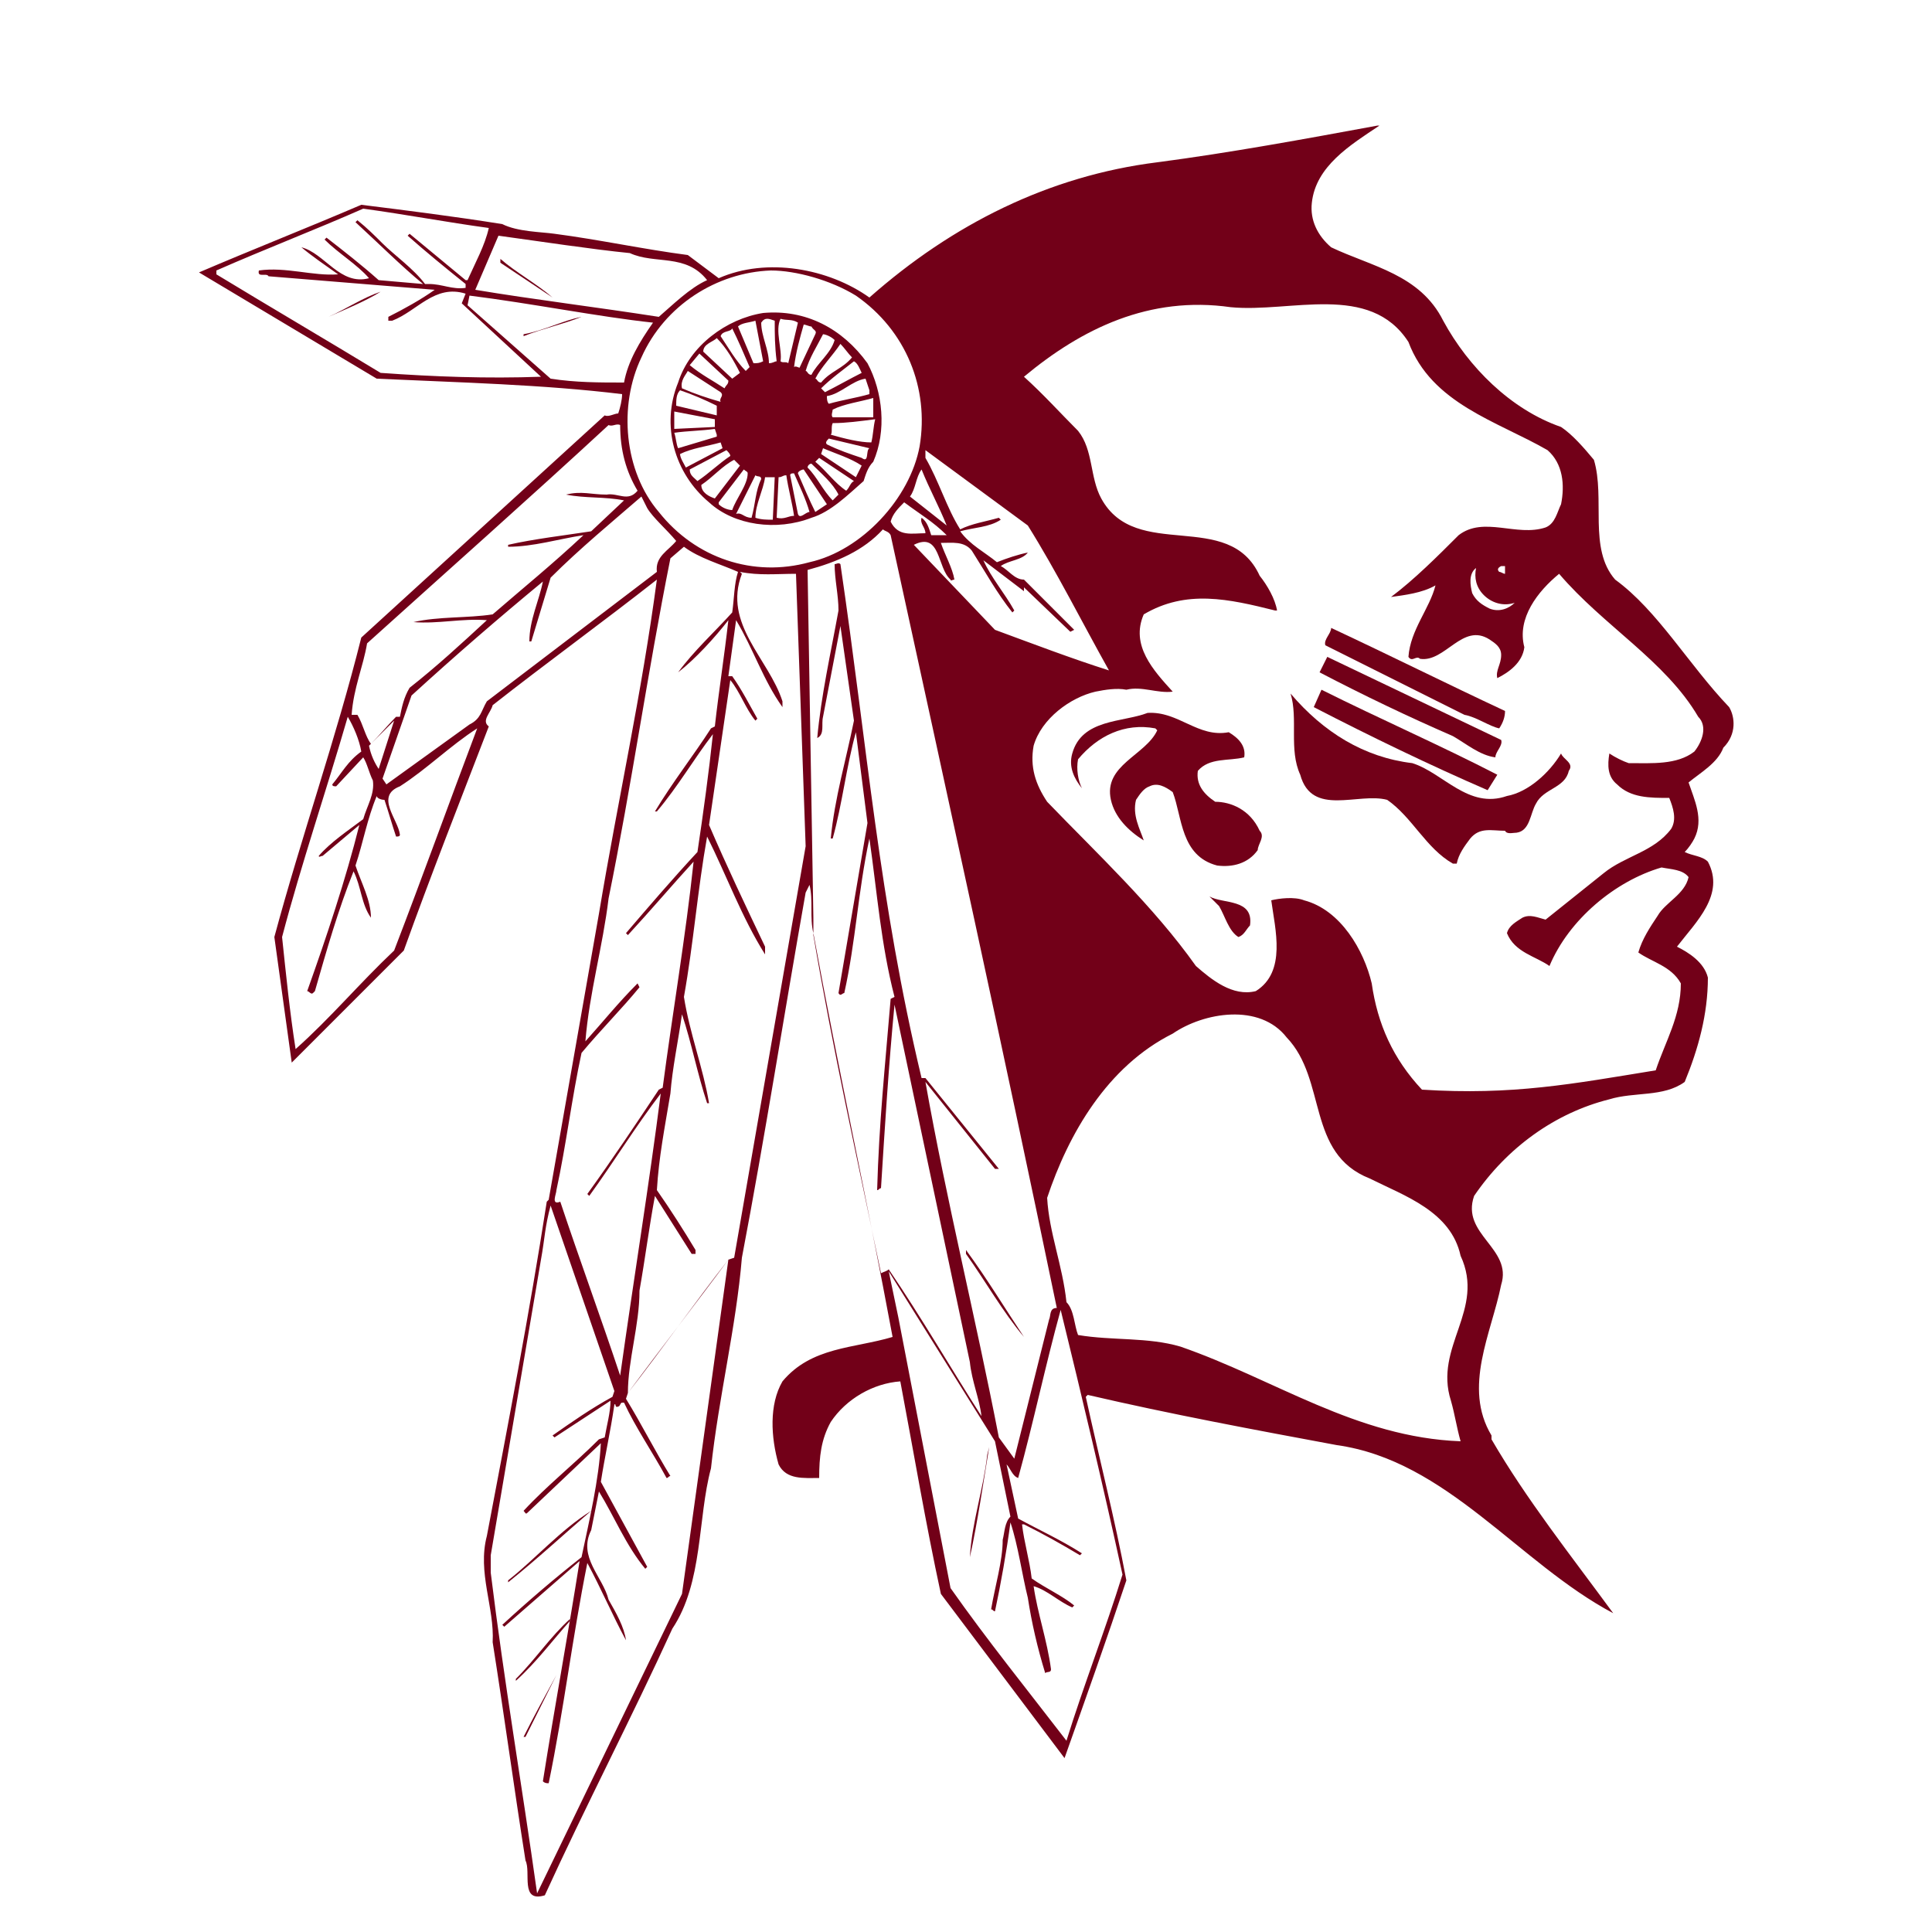 <?xml version="1.0" encoding="utf-8"?>
<!-- Generator: Adobe Illustrator 19.1.0, SVG Export Plug-In . SVG Version: 6.00 Build 0)  -->
<!DOCTYPE svg PUBLIC "-//W3C//DTD SVG 1.1//EN" "http://www.w3.org/Graphics/SVG/1.1/DTD/svg11.dtd">
<svg version="1.1" xmlns="http://www.w3.org/2000/svg" xmlns:xlink="http://www.w3.org/1999/xlink" x="0px" y="0px"
	 viewBox="33 -33 100 100" enable-background="new 33 -33 100 100" xml:space="preserve">

<g id="AREA_1">
	<g>
		<path fill="#720018" d="M122.5,3.6c-2.1-2.2-3.7-5-5.9-6.6c-1.4-1.6-0.5-4.2-1.1-6.2c-0.5-0.6-1.1-1.3-1.7-1.7
			c-2.6-0.9-4.8-3.1-6.1-5.5c-1.2-2.4-3.7-2.8-5.8-3.8c-0.7-0.6-1.1-1.4-1-2.3c0.2-1.9,2-3,3.5-4l-0.1,0c-3.8,0.7-7.6,1.4-11.4,1.9
			c-5.6,0.7-10.6,3.2-14.9,7c-2.1-1.5-5.3-2.1-7.8-1l-1.6-1.2c-2.3-0.3-4.6-0.8-6.9-1.1c-0.7-0.1-1.9-0.1-2.7-0.5
			c-2.5-0.4-4.9-0.7-7.3-1c-2.8,1.2-5.6,2.3-8.4,3.5l9.2,5.5c4.3,0.2,8.6,0.3,12.7,0.8c0,0.3-0.1,0.7-0.2,1c-0.2,0-0.5,0.2-0.7,0.1
			L51.7,0c-1.3,5.2-3.1,10.3-4.5,15.5l0.9,6.5l5.8-5.8c1.4-3.9,2.9-7.7,4.4-11.6c-0.4-0.3,0.1-0.7,0.2-1.1c2.8-2.2,5.7-4.3,8.5-6.5
			c-0.8,6-2,11.3-3,17.3l-2.6,14.8l-0.1,0.1c-0.9,5.8-2,11.5-3.1,17.3c-0.5,1.9,0.4,3.7,0.3,5.5c0.6,3.8,1.1,7.5,1.7,11.3
			c0.3,0.6-0.3,2.2,1,1.8c2.1-4.6,4.5-9.2,6.6-13.8c1.6-2.4,1.3-5.7,2-8.3c0.4-3.7,1.3-7.3,1.6-10.9c1.2-6.3,2.2-12.7,3.3-18.9
			l0.2-0.4c0.2,0.8,0,1.7,0.2,2.5c1.3,7.1,2.8,13.9,4.1,20.9c-2,0.6-4.2,0.5-5.7,2.3c-0.7,1.2-0.6,2.9-0.2,4.3
			c0.4,0.8,1.3,0.7,2.1,0.7c0-1.1,0.1-2,0.6-2.9c0.8-1.2,2.2-2,3.6-2.1c0.7,3.7,1.3,7.3,2.1,11l6.4,8.5c1.1-3.1,2.2-6.2,3.2-9.2
			c-0.6-3.2-1.4-6.3-2.1-9.5l0.1-0.1c4.3,1,8.6,1.8,12.9,2.6c5.7,0.8,9.4,6.1,14.3,8.7c-2.2-3-4.5-5.9-6.3-9v-0.2
			c-1.5-2.5,0-5.3,0.5-7.8c0.6-1.9-2.1-2.6-1.4-4.6c1.7-2.5,4.2-4.3,7-5c1.3-0.4,2.8-0.1,3.9-0.9c0.7-1.7,1.2-3.5,1.2-5.4
			c-0.2-0.8-1-1.3-1.6-1.6c1-1.3,2.5-2.7,1.6-4.4c-0.3-0.3-0.8-0.3-1.2-0.5c0.2-0.2,0.4-0.5,0.5-0.7c0.5-1,0-2-0.3-2.9
			c0.6-0.5,1.5-1,1.8-1.8C122.9,5,122.8,4.1,122.5,3.6z M80.9-9.7l5.3,3.9c1.5,2.4,2.8,5,4.2,7.5c-1.9-0.6-4-1.4-5.9-2.1l-4.2-4.4
			c1.4-0.7,1.2,1.2,1.9,1.8c0,0.1,0.1,0,0.2,0c-0.1-0.6-0.5-1.3-0.7-1.9c0.6,0,1.2-0.1,1.6,0.4c0.7,1.1,1.3,2.2,2.1,3.2l0.1-0.1
			c-0.5-0.9-1.2-1.7-1.6-2.6l2.1,1.6L86-2.6l2.4,2.3l0.2-0.1L86-3c-0.5,0-0.8-0.5-1.2-0.7C85.2-4,85.9-4,86.2-4.4
			c-0.5,0.1-1.1,0.3-1.6,0.5c-0.6-0.5-1.4-0.9-1.9-1.6c0.7-0.2,1.5-0.2,2.1-0.6l-0.1-0.1c-0.7,0.2-1.4,0.3-2,0.6
			c-0.7-1.1-1.1-2.5-1.8-3.7L80.9-9.7z M82-5.3h-0.8C81.1-5.6,81-6,80.7-6.2c-0.1,0.3,0.2,0.5,0.2,0.8c-0.7,0-1.4,0.2-1.8-0.6
			c0.1-0.4,0.4-0.7,0.7-1C80.6-6.4,81.3-6,82-5.3z M80.1-7.3c0.3-0.4,0.3-1,0.6-1.4c0.4,1,0.9,1.9,1.3,2.9L80.1-7.3z M72.9-19
			c1.3,0,3.1,0.5,4.4,1.3c2.6,1.8,3.8,4.8,3.3,7.8c-0.5,2.7-3,5.4-5.7,6C72-3.1,69-4.1,67.1-6.5c-1.8-2.1-2.1-5.5-0.9-8
			C67.4-17.2,70.1-18.9,72.9-19z M65.6-19.9c1.3,0.6,2.9,0,4,1.4c-0.9,0.4-1.8,1.3-2.5,1.9c-3.2-0.5-6.5-0.9-9.5-1.4l1.2-2.8
			C61-20.5,63.6-20.1,65.6-19.9z M52.7-13.7c-2.8-1.7-5.7-3.4-8.5-5.1v-0.2c2.5-1.1,5.1-2.1,7.6-3.2c2.2,0.3,4.3,0.7,6.5,1
			c-0.2,0.9-0.7,1.8-1.1,2.7h-0.1l-2.9-2.4l-0.1,0.1c0.9,0.8,2,1.7,3,2.5v0.2c-0.7,0.1-1.2-0.2-1.9-0.2h-0.2l0,0
			c-0.6-0.8-1.6-1.5-2.2-2.1c-0.4-0.4-0.8-0.8-1.3-1.2l-0.1,0.1c1.2,1.1,2.4,2.3,3.5,3.2l-2.3-0.2c-0.9-0.8-1.8-1.5-2.7-2.2
			l-0.1,0.1c0.7,0.7,1.7,1.3,2.3,2c-1.5,0.4-2.3-1.3-3.5-1.6l0,0c0.6,0.5,1.2,0.9,1.9,1.4c-1.3,0.1-2.7-0.4-4.1-0.2
			c-0.1,0.4,0.4,0.1,0.5,0.3l8.6,0.7c-0.7,0.5-1.6,1-2.4,1.4v0.2h0.2c1.3-0.5,2.2-1.9,3.8-1.4l-0.2,0.5c1.4,1.3,2.7,2.5,4.1,3.8
			C58.2-13.4,55.5-13.5,52.7-13.7z M61.5-13.4l-4.3-3.8l0.1-0.5c3.2,0.4,6.7,1.1,9.5,1.4c-0.7,1-1.3,2-1.5,3.1
			C64-13.2,62.8-13.2,61.5-13.4z M52,0.3c4.1-3.7,8.5-7.6,12.5-11.3c0.2,0.1,0.4-0.1,0.6,0c0,1.3,0.3,2.4,0.9,3.4
			c-0.5,0.6-1,0.1-1.6,0.2c-0.8,0-1.3-0.2-2.1,0v0c1,0.2,2,0.1,3,0.3l-1.7,1.6c-1.3,0.2-3,0.4-4.3,0.7v0.1c1.3,0,2.6-0.4,3.9-0.6
			c-1.6,1.5-3.2,2.8-4.7,4.1c-1.3,0.2-2.8,0.1-4.1,0.4v0c1.3,0.1,2.5-0.2,3.8-0.1c-1.3,1.2-2.6,2.4-4,3.5l0,0
			c-0.3,0.5-0.4,1-0.5,1.5h-0.2c-0.4,0.4-0.9,1-1.3,1.4c-0.3-0.4-0.4-1-0.7-1.5h-0.3C51.3,2.6,51.8,1.5,52,0.3z M53.4,4.3l-0.8,2.5
			c-0.2-0.3-0.4-0.7-0.5-1.2L53.4,4.3z M53.4,16.2c-1.8,1.7-3.3,3.5-5.1,5.1c-0.3-1.9-0.5-3.9-0.7-5.8c1-3.8,2.3-7.6,3.4-11.4
			c0.3,0.5,0.6,1.2,0.7,1.8c-0.7,0.5-1,1.1-1.5,1.7c0,0.1,0.1,0.1,0.2,0.1l1.4-1.5c0.2,0.3,0.3,0.8,0.5,1.2c0.1,0.7-0.3,1.3-0.5,2
			c-0.8,0.6-1.7,1.2-2.3,1.9c0,0.1,0.1,0,0.2,0l1.9-1.6c-0.7,2.8-1.7,5.8-2.7,8.6c0.1,0,0.2,0.2,0.3,0.1l0.1-0.1
			c0.6-2.1,1.2-4.2,2-6.2c0.4,0.8,0.4,1.7,0.9,2.4c0-0.9-0.5-1.8-0.8-2.7c0.4-1.2,0.6-2.4,1.1-3.6c0,0.1,0.2,0.2,0.4,0.2
			c0.2,0.6,0.4,1.3,0.6,1.9c0.1,0,0.2,0,0.2-0.1c-0.1-0.8-1.3-2,0-2.5c1.4-0.9,2.6-2.1,4-3C56.3,8.4,54.9,12.3,53.4,16.2z M58.2,3.3
			c-0.3,0.5-0.3,0.9-0.9,1.2L53,7.6l-0.2-0.3L54.3,3c2.3-2.1,4.5-4,6.8-5.9c-0.2,1-0.7,2-0.7,3.1h0.1l1-3.3c1.5-1.5,3.2-2.9,4.7-4.2
			l0.3,0.6C66.8-6.2,67.5-5.6,68-5c-0.4,0.5-1.1,0.8-1,1.6L58.2,3.3z M61.8,28.6c0.5-2.3,0.8-4.8,1.3-7.1c1-1.2,2.1-2.3,3-3.4
			L66,17.9c-1,1-1.8,2-2.7,3c0.2-2.5,0.9-4.9,1.2-7.4c1.2-5.9,2-11.6,3.2-17.6l0.7-0.6c0.8,0.6,1.9,0.9,2.8,1.3
			C71-2.8,71-2,70.9-1.3c-0.9,1-2,2-2.8,3.1l0,0C69,1.1,70,0,70.7-0.9c-0.2,1.8-0.5,3.7-0.7,5.5l-0.2,0.1c-0.9,1.4-2,2.8-2.9,4.3
			C66.9,9,66.9,9,67,9c1.1-1.3,1.9-2.7,2.9-4c-0.2,1.9-0.5,4.1-0.8,6.1c-1.3,1.4-2.5,2.8-3.7,4.2l0.1,0.1c1.2-1.3,2.3-2.6,3.4-3.8
			c-0.4,3.8-1.1,7.9-1.6,11.7l-0.2,0.1c-1.2,1.8-2.4,3.6-3.7,5.4l0.1,0.1c1.3-1.8,2.4-3.6,3.7-5.3c-0.6,4.7-1.4,9.6-2.1,14.6h0
			c-1-3-2.1-6-3.1-9C61.5,29.4,61.8,28.8,61.8,28.6z M68.3,49.5L60.8,65h0c-0.8-5.7-1.7-10.9-2.4-16.6l0-0.9l2.6-15.3
			c0.2-1.1,0.2-1.7,0.5-2.8l3.3,9.6l-0.1,0.3c-1.1,0.6-2.1,1.3-3.1,2l0.1,0.1l2.9-1.9c0,0.6-0.2,1.3-0.3,1.9l-0.3,0.1
			c-1.3,1.3-2.7,2.4-3.9,3.7c0.1,0.1,0.1,0.2,0.2,0.1l3.8-3.6c-0.1,1.9-0.6,4-1,5.9c-1.4,1.1-2.8,2.3-4.1,3.5l0.1,0.1l3.9-3.4
			c-0.6,3.8-1.3,7.6-1.9,11.4c0.1,0.1,0.2,0.1,0.3,0.1c0.8-3.9,1.2-7.4,2-11.4c0.7,1.3,1.3,2.7,2,4h0c-0.1-0.7-0.5-1.4-0.9-2.1
			c-0.3-1.2-1.6-2.2-0.9-3.6l0.4-2c0.8,1.3,1.4,2.8,2.4,4l0.1-0.1l-2.4-4.4c0.2-1.3,0.5-2.6,0.7-4c0.1-0.1,0,0.2,0.2,0.1
			c0.1,0,0.1-0.2,0.2-0.2h0.1c0.6,1.3,1.5,2.6,2.2,3.9c0.1,0,0.1-0.1,0.2-0.1c-0.8-1.3-1.5-2.7-2.3-4l0.1-0.3
			c1.8-2.3,3.4-4.6,5.2-6.9L68.3,49.5z M71,32.1l-0.3,0.1c-1.7,2.3-3.5,4.6-5.2,6.9c0-1.7,0.6-3.5,0.6-5.3c0.3-1.7,0.5-3.3,0.8-4.9
			l1.9,3H69v-0.2c-0.6-1-1.3-2.1-2-3.1c0.1-1.7,0.4-3.2,0.7-5c0.1-1.3,0.4-2.7,0.6-4.1c0.5,1.5,0.8,3.1,1.3,4.6h0.1
			c-0.3-1.8-1-3.6-1.3-5.5c0.5-2.8,0.7-5.5,1.2-8.3c1,2,1.8,4.2,3,6.1V16c-1-2.1-2-4.2-2.9-6.3l1.1-7.5c0.5,0.6,0.8,1.5,1.3,2.1
			l0.1-0.1c-0.4-0.7-0.8-1.5-1.3-2.2h-0.2l0.4-2.9c0.9,1.5,1.4,3.1,2.4,4.5V3.3c-0.7-2.2-3.1-4-2.1-6.6l-0.1-0.1
			c1,0.2,1.9,0.1,2.9,0.1l0.5,14.1L71,32.1z M74.8-3.5c1.5-0.4,2.9-1,3.9-2.1c0.1,0.1,0.3,0.1,0.4,0.3c2.9,13.3,5.8,26.5,8.6,40
			c-0.4,0-0.3,0.4-0.4,0.6l-1.8,7.2l-0.8-1.1c-1.2-6.2-2.7-12.2-3.8-18.4l3.6,4.5c0.1,0,0.2,0,0.2,0l-3.8-4.7h-0.2
			c-2.2-9.2-2.8-17.1-4.2-26.6c-0.1-0.1-0.2,0-0.3,0c0,0.8,0.2,1.6,0.2,2.4c-0.4,2.2-0.9,4.4-1.1,6.6c0.4-0.2,0.2-0.7,0.3-1.1
			l0.9-4.7l0.7,4.9c-0.4,2-1,4-1.2,6.1h0.1c0.5-1.8,0.7-3.7,1.2-5.5l0.6,4.7l-1.5,8.8c0.1,0.2,0.2,0,0.3,0c0.6-2.7,0.7-5.2,1.3-8
			c0.4,2.8,0.6,5.5,1.3,8.2l-0.2,0.1c-0.3,3.6-0.6,6.4-0.7,9.9c0.1,0,0.1-0.1,0.2-0.1c0.2-3.2,0.4-6.4,0.7-9.5l3.9,18.5
			c0.1,1,0.5,1.9,0.6,2.8c-1.6-2.5-3.1-5.1-4.8-7.6c-0.1,0.1-0.2,0.1-0.4,0.2c-1.2-5.8-2.5-11.6-3.5-17.5v-0.9L74.8-3.5z M91.1,48.5
			c-0.9,2.9-2,5.7-2.9,8.6c-2-2.6-4.1-5.2-6-7.9l-2.7-14L79,32.8l5.5,8.8l0.8,3.9c-0.3,0.3-0.3,0.8-0.4,1.2c0,1.1-0.4,2.4-0.6,3.6
			c0.1,0,0.1,0.1,0.2,0.1c0.3-1.4,0.6-3.1,0.8-4.6c0.4,1.2,0.6,2.7,0.9,3.9c0.2,1.3,0.5,2.6,0.9,3.9c0.1-0.1,0.3,0,0.3-0.2
			c-0.2-1.5-0.7-2.9-0.9-4.3c0.7,0.2,1.3,0.8,2,1.1l0.1-0.1c-0.6-0.5-1.5-0.9-2.2-1.4c-0.1-0.9-0.4-1.9-0.5-2.8H86
			c1,0.5,1.9,1,2.9,1.6l0.1-0.1c-1.1-0.7-2.2-1.2-3.3-1.8l-0.6-2.8c0.2,0.2,0.3,0.6,0.6,0.7c0.8-2.9,1.4-5.8,2.2-8.7
			C89,39.3,90.1,43.9,91.1,48.5z M108.1,39.5c0.2,0.7,0.3,1.4,0.5,2.1c-5.4-0.2-9.6-3.2-14.5-4.9c-1.7-0.5-3.5-0.3-5.3-0.6
			c-0.2-0.5-0.2-1.3-0.6-1.7c-0.2-1.9-0.9-3.6-1-5.4c1.1-3.3,3.1-6.8,6.5-8.5c1.6-1.1,4.5-1.6,5.9,0.2c2.1,2.2,1,6,4.3,7.3
			c1.8,0.9,4.2,1.7,4.7,4C109.9,34.8,107.2,36.7,108.1,39.5z M120.7,5.9c-0.9,0.7-2.2,0.6-3.4,0.6c-0.3-0.1-0.7-0.3-1-0.5
			c-0.1,0.6-0.1,1.2,0.4,1.6c0.7,0.7,1.7,0.7,2.7,0.7c0.2,0.5,0.4,1.1,0.1,1.6c-0.9,1.2-2.4,1.4-3.5,2.3l-3,2.4
			c-0.4-0.1-0.8-0.3-1.2-0.1c-0.3,0.2-0.7,0.4-0.8,0.8c0.4,1,1.5,1.2,2.2,1.7c1-2.4,3.4-4.4,5.8-5.1c0.5,0.1,1.1,0.1,1.4,0.5
			c-0.2,0.9-1.2,1.3-1.6,2c-0.4,0.6-0.8,1.2-1,1.9c0.7,0.5,1.7,0.7,2.2,1.6c0,1.7-0.8,3-1.3,4.5c-4.3,0.7-7.4,1.3-12.1,1
			c-1.5-1.6-2.3-3.4-2.6-5.5c-0.4-1.7-1.6-3.8-3.5-4.3c-0.5-0.2-1.3-0.1-1.7,0c0.2,1.5,0.8,3.7-0.8,4.7c-1.2,0.3-2.3-0.6-3.1-1.3
			c-2.2-3.1-5.1-5.8-7.7-8.5c-0.6-0.9-0.9-1.8-0.7-2.9c0.4-1.4,1.9-2.5,3.2-2.8c0.5-0.1,1.1-0.2,1.6-0.1c0.8-0.2,1.6,0.2,2.4,0.1
			c-1-1.1-2.2-2.4-1.5-4c2.2-1.3,4.4-0.8,6.8-0.2h0.1c-0.1-0.6-0.5-1.3-0.9-1.8c-1.6-3.5-6.4-0.7-8.2-4c-0.6-1.1-0.4-2.5-1.2-3.5
			c-0.9-0.9-1.8-1.9-2.8-2.8c3-2.5,6.5-4.2,10.7-3.6c3.1,0.3,7.2-1.3,9.2,1.8c1.2,3.2,4.6,4.1,7.2,5.6c0.8,0.7,0.9,1.8,0.7,2.8
			c-0.2,0.4-0.3,1-0.8,1.2c-1.5,0.5-3.2-0.6-4.5,0.4c-1.1,1.1-2.3,2.3-3.5,3.2c0.7-0.1,1.6-0.2,2.3-0.6c-0.3,1.2-1.3,2.3-1.4,3.7
			c0.2,0.3,0.4-0.1,0.6,0.1c1.3,0.2,2.2-1.9,3.6-1c0.3,0.2,0.6,0.4,0.6,0.8c0,0.5-0.3,0.8-0.2,1.2c0.6-0.3,1.3-0.8,1.4-1.6
			c-0.4-1.5,0.7-2.9,1.8-3.8c2.3,2.7,5.5,4.5,7.2,7.4C121.4,4.6,121.1,5.4,120.7,5.9z M109.8-2.2c0.4,0.4,1,0.6,1.6,0.4
			c-0.3,0.3-0.8,0.5-1.3,0.3c-0.4-0.2-0.7-0.4-0.9-0.8c-0.1-0.4-0.2-1,0.2-1.3C109.3-3.1,109.4-2.6,109.8-2.2z M110.1-3.1v-0.2h0
			L110.1-3.1L110.1-3.1z M110.7-3.7h0.2v0.4c-0.1,0-0.2-0.1-0.3-0.1C110.5-3.5,110.5-3.6,110.7-3.7z"/>
		<path fill="#720018" d="M61.6-17.6c-0.8-0.7-1.9-1.3-2.7-2v0.2L61.6-17.6L61.6-17.6z"/>
		<path fill="#720018" d="M50-16.6c0.9-0.4,1.9-0.8,2.7-1.3C51.8-17.6,50.9-17,50-16.6L50-16.6z"/>
		<path fill="#720018" d="M69.7-7C71-5.8,73.2-5.5,75-6.2c1-0.3,1.9-1.2,2.7-1.9c0.1-0.3,0.2-0.7,0.5-1c0.7-1.6,0.5-3.6-0.3-5.1
			c-1.3-1.8-3.2-2.8-5.4-2.6c-1.9,0.3-3.8,1.7-4.4,3.6C67.2-11,67.9-8.5,69.7-7z M67.9-10.6c0.7-0.1,1.4-0.1,2.1-0.2l0.1,0.3v0.1
			l-2,0.6C68-10,68-10.3,67.9-10.6z M68.2-9.5c0.6-0.3,1.4-0.4,2.1-0.6l0.1,0.3l-1.9,1C68.4-9,68.2-9.3,68.2-9.5z M68.7-8.7l1.9-1
			c0.1,0.1,0.2,0.2,0.2,0.3c-0.6,0.4-1.1,0.9-1.7,1.3C68.9-8.3,68.7-8.4,68.7-8.7z M69.3-7.9c0.6-0.4,1.1-1,1.7-1.3l0.3,0.3L70-7.2
			C69.7-7.3,69.3-7.5,69.3-7.9z M70.2-6.9v-0.1l1.3-1.7c0.1,0.1,0.2,0.1,0.2,0.2c0,0.6-0.6,1.3-0.8,1.9C70.7-6.6,70.4-6.7,70.2-6.9z
			 M71.1-6.4l1-2c0.1,0.1,0.3,0,0.3,0.2c-0.3,0.6-0.3,1.3-0.5,2C71.5-6.2,71.4-6.5,71.1-6.4z M73-6.1c-0.3,0-0.6,0-0.9-0.1
			c0-0.7,0.4-1.4,0.5-2.1h0.5L73-6.1z M74.3-6.4l-0.4-2c0-0.1,0.1-0.1,0.2-0.1c0.3,0.7,0.6,1.3,0.8,2C74.7-6.5,74.4-6.1,74.3-6.4z
			 M75.2-6.5c-0.3-0.6-0.6-1.3-0.9-2c0-0.1,0.2-0.2,0.3-0.2l1.2,1.8L75.2-6.5z M76.1-7.1c-0.5-0.5-0.8-1.2-1.3-1.7
			C74.8-8.9,74.9-9,75-9c0.5,0.5,1.1,1,1.4,1.6L76.1-7.1z M76.8-7.6c-0.6-0.4-1-1-1.6-1.5l0.2-0.2l1.8,1.2C77-8,77-7.8,76.8-7.6z
			 M77.3-8.3l-1.8-1.2l0.1-0.3c0.7,0.3,1.4,0.5,2,0.9L77.3-8.3z M77.6-9.3C77-9.5,76.4-9.7,75.8-10c-0.1-0.1,0-0.2,0.1-0.3L78-9.8
			C77.8-9.7,78-9,77.6-9.3z M78.1-10.1c-0.6,0-1.4-0.2-2.1-0.4c0.1-0.1,0-0.4,0.1-0.6c0.7,0,1.4-0.1,2.2-0.2
			C78.2-10.9,78.2-10.5,78.1-10.1z M78.2-11.4l-2.1,0c-0.1-0.1,0-0.3,0-0.4c0.6-0.3,1.4-0.4,2.1-0.6C78.2-12.1,78.2-11.8,78.2-11.4z
			 M77.8-13.4l0.2,0.6v0.2c-0.7,0.2-1.4,0.3-2.1,0.5c-0.1-0.1-0.1-0.3-0.1-0.4C76.5-12.6,77.1-13.3,77.8-13.4z M77.6-13.7
			c-0.6,0.3-1.3,0.7-1.9,1l-0.2-0.2c0.5-0.5,1.2-1,1.7-1.4C77.4-14.2,77.5-13.9,77.6-13.7z M77.1-14.5c-0.5,0.6-1.1,0.7-1.6,1.3
			c-0.2,0-0.2-0.2-0.3-0.2c0.3-0.6,0.9-1.2,1.3-1.8C76.7-15,76.9-14.7,77.1-14.5z M76.2-15.4c-0.2,0.7-0.9,1.2-1.2,1.8
			c-0.2,0-0.2-0.2-0.3-0.2c0.2-0.7,0.6-1.3,0.9-1.9C75.7-15.7,76-15.6,76.2-15.4z M75-16.1c0.1,0.2,0.3,0.2,0.2,0.4L74.4-14
			c0,0.1-0.2-0.1-0.3,0c0.1-0.8,0.3-1.5,0.5-2.2C74.7-16.2,74.9-16.1,75-16.1z M73.4-16.5c0.3,0.1,0.6,0,0.9,0.2l-0.5,2.1
			c-0.1-0.1-0.3,0-0.4-0.1C73.5-14.9,73.1-15.9,73.4-16.5z M73.3-8.3c0.2,0,0.2-0.1,0.4-0.1c0.1,0.7,0.3,1.4,0.4,2.1
			c-0.3,0-0.5,0.2-0.9,0.1L73.3-8.3z M73.1-16.4c0,0.7,0,1.3,0.1,2.1c-0.1,0-0.2,0.1-0.4,0.1c0-0.7-0.4-1.4-0.4-2.1
			C72.6-16.6,72.8-16.5,73.1-16.4z M72.1-16.4l0.4,2.1c-0.2,0.1-0.3,0.1-0.5,0.1l-0.8-1.9C71.4-16.3,71.8-16.3,72.1-16.4z M70.9-16
			c0.3,0.6,0.6,1.3,0.9,2l-0.2,0.2c-0.5-0.5-0.9-1.2-1.3-1.8C70.4-15.9,70.8-15.8,70.9-16z M70.1-15.5c0.5,0.5,0.9,1.2,1.2,1.8
			l-0.4,0.3l-1.5-1.4C69.4-15.2,69.9-15.3,70.1-15.5z M69.2-14.7l1.5,1.4c0,0.2-0.1,0.2-0.2,0.4c-0.6-0.4-1.2-0.7-1.8-1.2L69.2-14.7
			z M68.6-13.8l1.7,1.1c0.2,0.2-0.1,0.3,0,0.5c-0.7-0.2-1.3-0.4-2-0.7C68.2-13.3,68.5-13.6,68.6-13.8z M68.2-12.8
			c0.6,0.2,1.3,0.5,1.9,0.8v0.5L68-12C68-12.3,68-12.6,68.2-12.8z M67.9-11.7l2.1,0.4v0.4l-2.1,0.1V-11.7z"/>
		<path fill="#720018" d="M60.1-15.6c1-0.4,2-0.6,3-1c-1,0.2-1.9,0.7-3,0.9V-15.6z"/>
		<path fill="#720018" d="M108.8,4c0.6,0.1,1.3,0.6,1.8,0.7c0.2-0.3,0.3-0.6,0.3-0.9c-3-1.4-6-2.9-9-4.3c0,0.3-0.4,0.6-0.3,0.9
			L108.8,4z"/>
		<path fill="#720018" d="M110.4,6.2c0-0.3,0.4-0.6,0.3-0.9l-9-4.3l-0.4,0.8c2.3,1.2,4.6,2.3,6.9,3.3C108.9,5.5,109.6,6.1,110.4,6.2
			z"/>
		<path fill="#720018" d="M110.5,7.1c-2.9-1.5-6.1-2.9-9.1-4.4l-0.4,0.9c2.9,1.5,6,3,9,4.3L110.5,7.1z"/>
		<path fill="#720018" d="M113.8,6c-0.6,1-1.7,2-2.8,2.2c-2,0.7-3.3-1.2-4.9-1.7c-2.5-0.3-4.6-1.6-6.3-3.6c0.4,1.3-0.1,2.9,0.5,4.2
			c0.6,2.2,3,0.9,4.5,1.3c1.3,0.9,2,2.5,3.4,3.3h0.2c0.1-0.5,0.4-0.9,0.7-1.3c0.5-0.6,1.1-0.4,1.8-0.4c0.1,0.2,0.4,0.1,0.6,0.1
			c0.7-0.1,0.7-1,1-1.5c0.4-0.8,1.5-0.8,1.7-1.7C114.5,6.5,113.9,6.3,113.8,6z"/>
		<path fill="#720018" d="M95.9,8.5c-0.6-0.4-1-0.9-0.9-1.6c0.6-0.7,1.6-0.5,2.4-0.7c0.1-0.6-0.3-1-0.8-1.3c-1.6,0.3-2.6-1.1-4.2-1
			c-1.3,0.5-3.4,0.3-3.9,2.1c-0.2,0.7,0.1,1.3,0.5,1.8c-0.2-0.4-0.3-1-0.2-1.5c1-1.2,2.4-1.9,4-1.6l0.1,0.1
			c-0.6,1.3-2.8,1.8-2.4,3.6c0.2,0.9,0.9,1.6,1.7,2.1c-0.2-0.6-0.6-1.3-0.4-2.1c0.2-0.3,0.4-0.6,0.7-0.7c0.4-0.2,0.8,0,1.2,0.3
			c0.5,1.3,0.4,3.3,2.3,3.8c0.8,0.1,1.6-0.1,2.1-0.8c0-0.3,0.4-0.7,0.1-1C97.7,8.9,96.7,8.5,95.9,8.5z"/>
		<path fill="#720018" d="M95.6,13.4l0.5,0.5c0.3,0.5,0.5,1.3,1,1.6c0.3-0.1,0.4-0.4,0.6-0.6C97.9,13.5,96.3,13.8,95.6,13.4z"/>
		<path fill="#720018" d="M83,31.9c1,1.4,1.9,3,3,4.3c-1-1.5-1.9-3-3-4.5V31.9z"/>
		<path fill="#720018" d="M83.2,47.6L83.2,47.6c0.4-1.8,0.7-3.9,1-5.7l-0.1,0.4C83.9,44.1,83.3,45.8,83.2,47.6z"/>
		<path fill="#720018" d="M63.6,45.2L63.6,45.2c-1.6,1-2.9,2.5-4.3,3.6l0,0.1C60.8,47.7,62.2,46.4,63.6,45.2z"/>
		<path fill="#720018" d="M62.5,50.9v-0.1c-1,0.9-1.8,2.1-2.8,3.1V54C60.8,53,61.6,51.9,62.5,50.9z"/>
		<path fill="#720018" d="M61.8,53.7c-0.6,1.1-1.2,2.2-1.7,3.2h0.1L61.8,53.7L61.8,53.7z"/>
	</g>
</g>
</svg>
